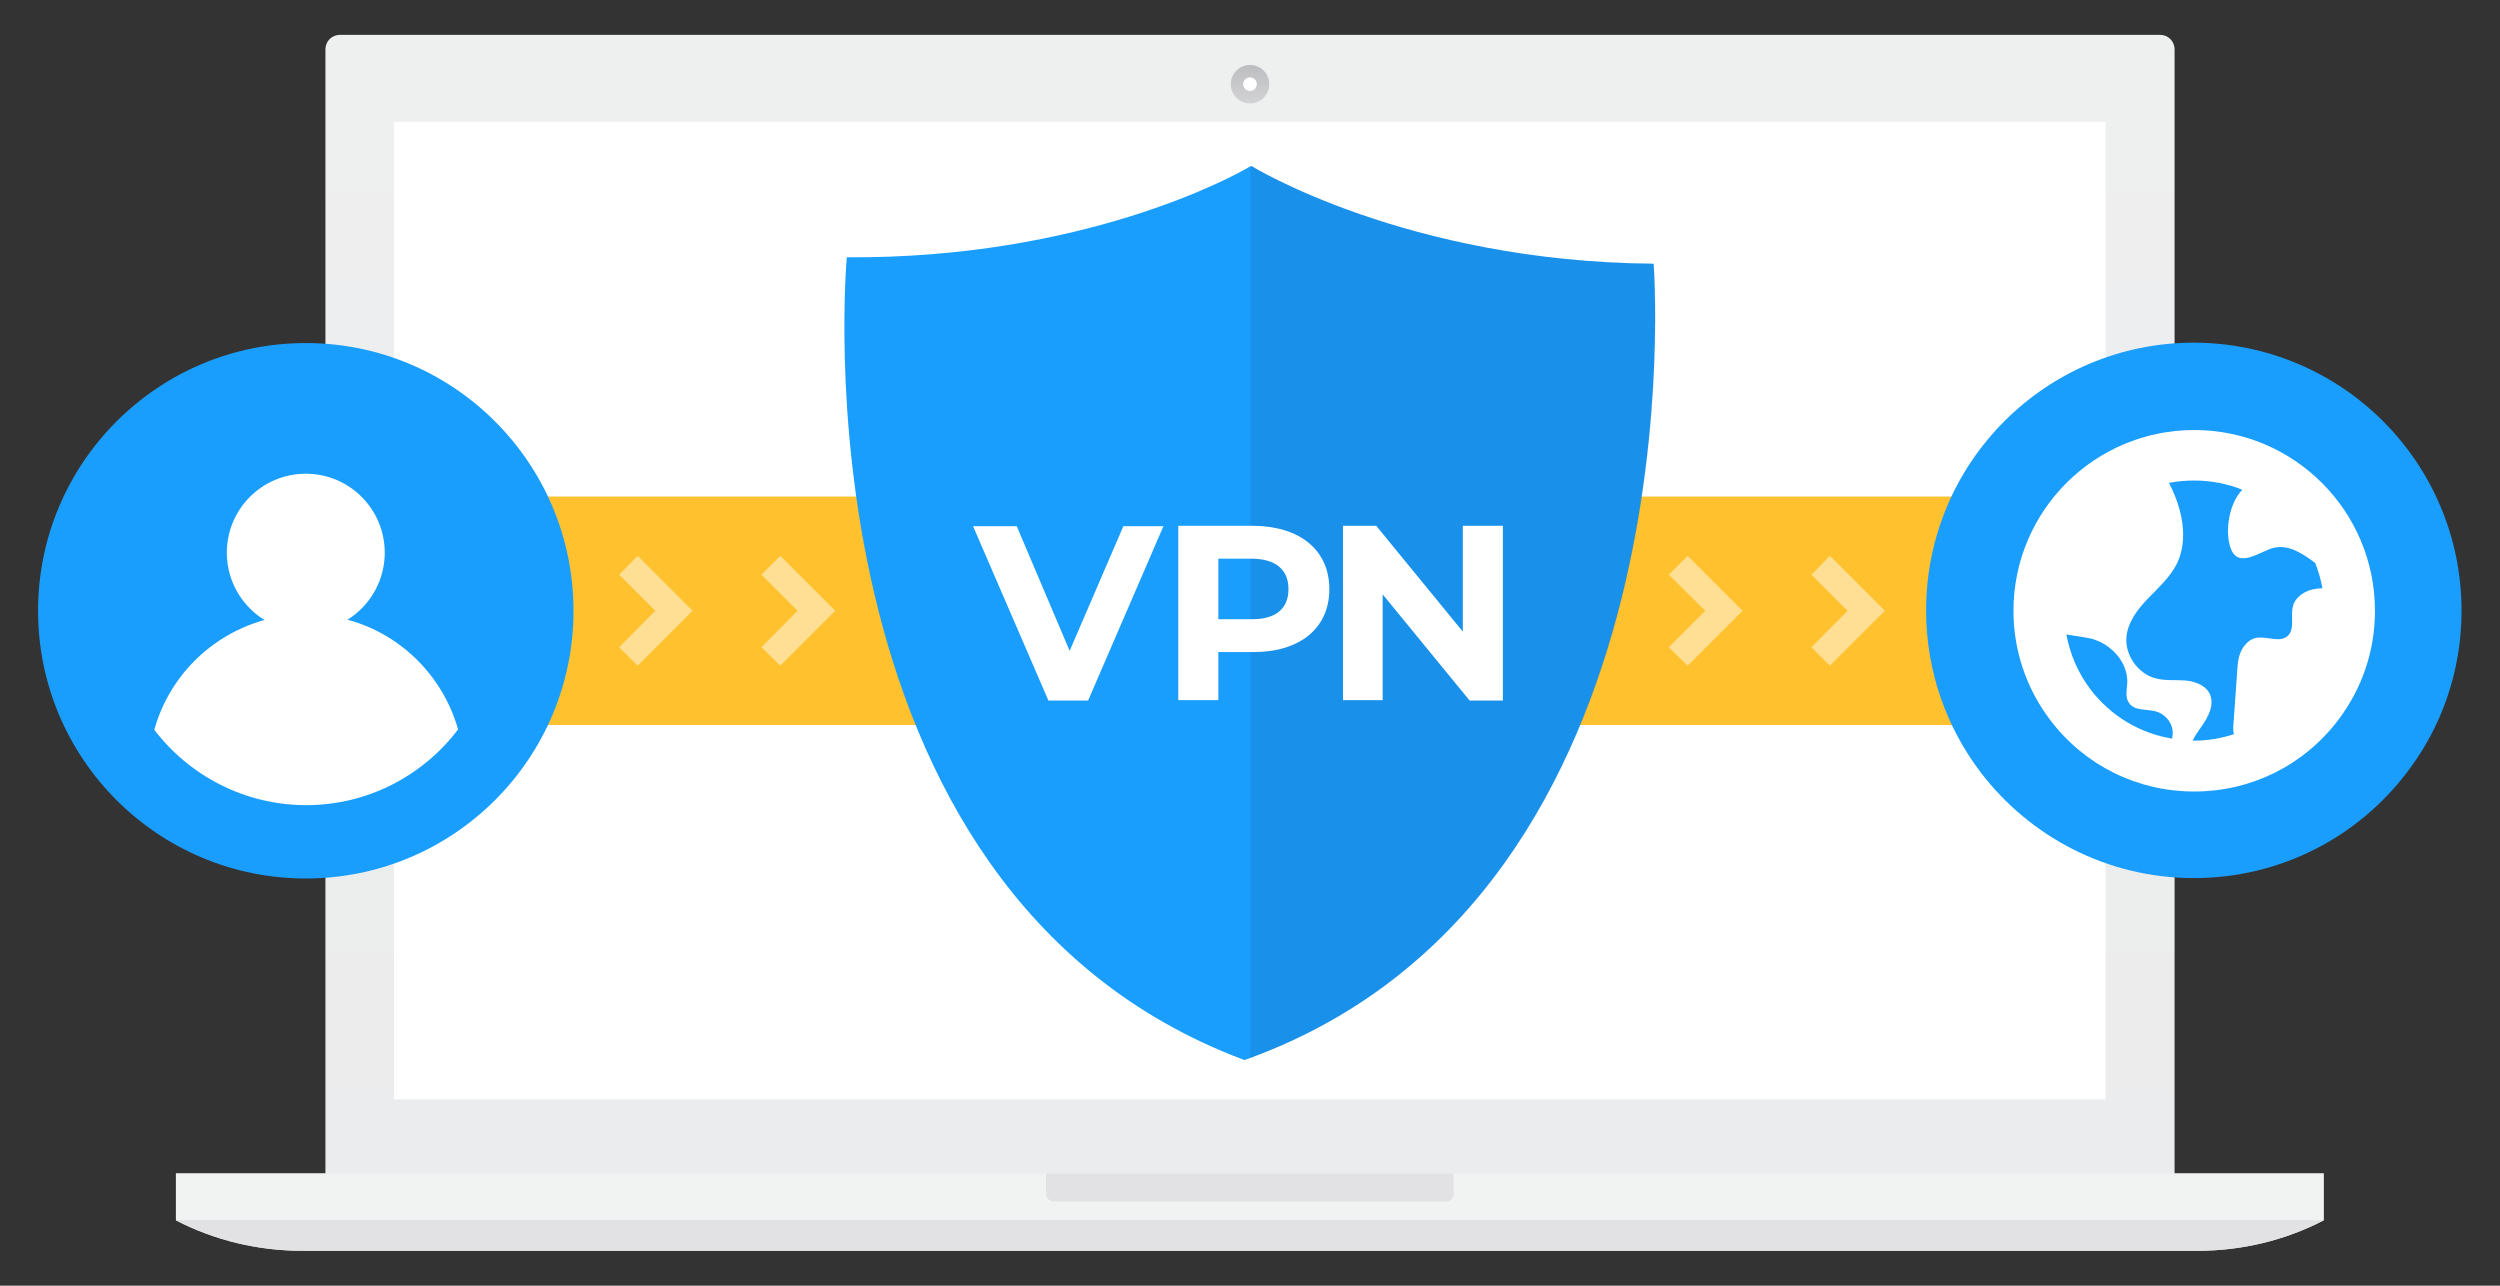 <svg version="1.1" id="Layer_1" xmlns="http://www.w3.org/2000/svg" x="0" y="0" viewBox="0 0 623.8 320.8" xml:space="preserve"><rect x="0" y="0" width="623.8" height="320.8" fill="#333333" stroke="none"/><style>.st0{fill:#e2e2e4}.st2{fill:#fff}.st6{fill:#1a9efe}.st7{opacity:.49}</style><g id="XMLID_8960_"><g id="XMLID_8961_"><g id="XMLID_8962_"><path id="XMLID_8970_" class="st0" d="M43.9 292.8v11.7c9.6 5 20.5 7.6 31.5 7.6h472.9c11 0 21.9-2.6 31.5-7.6v-11.7H43.9z"/><linearGradient id="XMLID_2_" gradientUnits="userSpaceOnUse" x1="311.894" y1="1231.482" x2="311.894" y2="-282.742"><stop offset="0" stop-color="#e2e2e4"/><stop offset="1" stop-color="#f1f2f2"/></linearGradient><path id="XMLID_8969_" d="M539 299.8H84.8c-2 0-3.6-1.6-3.6-3.6V12.3c0-2 1.6-3.6 3.6-3.6H539c2 0 3.6 1.6 3.6 3.6v283.8c0 2.1-1.6 3.7-3.6 3.7z" fill="url(#XMLID_2_)"/><path id="XMLID_8968_" class="st2" d="M98.3 30.4h427.1v243.9H98.3z"/><linearGradient id="XMLID_3_" gradientUnits="userSpaceOnUse" x1="311.894" y1="396.12" x2="311.894" y2="375.344"><stop offset="0" stop-color="#e2e2e4"/><stop offset="1" stop-color="#f1f2f2"/></linearGradient><path id="XMLID_8967_" fill="url(#XMLID_3_)" d="M43.9 292.8h535.9v11.7H43.9z"/><path id="XMLID_8966_" class="st0" d="M548.4 312.1h-473c-11 0-21.9-2.6-31.5-7.6h535.9c-9.6 5-20.4 7.6-31.4 7.6z"/><path id="XMLID_8965_" class="st0" d="M360.8 299.8H263c-1.1 0-2-.9-2-2v-5h101.7v5c.1 1.1-.8 2-1.9 2z"/><linearGradient id="XMLID_4_" gradientUnits="userSpaceOnUse" x1="311.894" y1="-.003" x2="311.894" y2="45.509"><stop offset="0" stop-color="#98999e"/><stop offset="1" stop-color="#fff"/></linearGradient><circle id="XMLID_8964_" cx="311.9" cy="21" r="4.8" fill="url(#XMLID_4_)"/><circle id="XMLID_8963_" class="st2" cx="311.9" cy="21" r="1.7"/></g></g></g><path id="XMLID_8959_" fill="#ffc12e" d="M98.6 123.9h426.5v57H98.6z"/><g id="XMLID_8908_"><g id="XMLID_8928_"><circle id="XMLID_8931_" class="st6" cx="76.3" cy="152.4" r="66.8"/><path id="XMLID_8930_" class="st2" d="M114.3 182c-8.7 11.5-22.5 18.9-37.9 18.9s-29.2-7.4-37.9-18.8c4.6-16.6 19.9-28.8 37.9-28.8 18-.1 33.2 12.1 37.9 28.7z"/><circle id="XMLID_8929_" class="st2" cx="76.3" cy="137.9" r="19.7"/></g><g id="XMLID_8910_"><g id="XMLID_8926_"><path id="XMLID_8927_" class="st6" d="M614.2 152.4c0 15.1-5 29.1-13.6 40.3-12.2 16.1-31.5 26.4-53.2 26.4s-41-10.4-53.2-26.4c-8.5-11.2-13.6-25.2-13.6-40.4 0-36.9 29.9-66.8 66.8-66.8 37 .1 66.8 30 66.8 66.9z"/></g><path id="XMLID_8918_" class="st2" d="M547.5 107.3c-24.9 0-45.1 20.2-45.1 45.1 0 9.9 3.2 19.4 9.2 27.3 8.6 11.3 21.7 17.8 35.9 17.8s27.3-6.5 35.9-17.8c6-7.9 9.2-17.3 9.2-27.3 0-24.9-20.2-45.1-45.1-45.1zM521.6 172c-3.1-4.1-5.1-8.8-6-13.7 2.1.4 4.3.6 6.4 1.1 4.9 1.4 9 5.9 8.8 11-.1 1.7-.6 3.7.5 5.1 1.4 1.9 4.3 1.4 6.6 2 2.2.6 3.9 2.5 4.2 4.7.1.7 0 1.4-.1 2.1-8-1.3-15.3-5.6-20.4-12.3zm25.5 12.8c.6-1.2 1.4-2.4 2.2-3.5 1.7-2.4 3.3-5.4 2.1-8.1-1-2.2-3.7-3.2-6.1-3.4-2.4-.2-4.9.1-7.3-.5-4.5-1.1-7.9-5.9-7.4-10.5.4-3.7 2.8-6.8 5.4-9.5 2.6-2.7 5.4-5.2 7.1-8.5 2.1-4.2 2-9.3.7-13.8-.6-2.2-1.5-4.4-2.6-6.5 2-.4 4.1-.6 6.3-.6 4.2 0 8.3.8 12 2.3-3.4 3.5-4.3 10.4-3 14.3 1.8 5.7 7.3 1.1 10.8.2 3.7-.9 7.3 1.4 10.4 3.8.8 2 1.4 4.1 1.8 6.3-.5 0-1 0-1.5.1-2.6.3-5.3 1.9-5.9 4.5-.6 2.5.6 5.6-1.3 7.3-2 1.8-5.3-.1-8 .5-1.7.4-3 1.9-3.7 3.5-.7 1.6-.8 3.4-.9 5.2l-.9 12.6c-.1.9-.1 1.8.1 2.7-3.1 1-6.4 1.6-9.8 1.6h-.5z"/></g></g><g id="XMLID_8895_"><g id="XMLID_8901_" class="st7"><g id="XMLID_8904_"><path id="XMLID_8905_" class="st2" d="M159.1 166.1l-4.6-4.6 9-9.1-9-9 4.6-4.7 13.7 13.7z"/></g><g id="XMLID_8902_"><path id="XMLID_8903_" class="st2" d="M194.7 166.1l-4.7-4.6 9-9.1-9-9 4.7-4.7 13.7 13.7z"/></g></g><g id="XMLID_8896_" class="st7"><g id="XMLID_8899_"><path id="XMLID_8900_" class="st2" d="M421.1 166.1l-4.7-4.6 9.1-9.1-9.1-9 4.7-4.7 13.7 13.7z"/></g><g id="XMLID_8897_"><path id="XMLID_8898_" class="st2" d="M456.6 166.1l-4.6-4.6 9-9.1-9-9 4.6-4.7 13.7 13.7z"/></g></g></g><g id="XMLID_8921_"><g id="XMLID_8922_"><g id="XMLID_8973_"><g id="XMLID_8975_"><path id="XMLID_8976_" class="st6" d="M311.9 264c0 .1-.1.1 0 0-.5.2-1 .4-1.4.5C196.7 222 211.3 64.2 211.3 64.2c58.7.4 96.4-20.1 100.5-22.6h.1c.2-.1.3-.2.3-.2s38.7 23.9 100.4 24.4c0 0 12.2 156.7-100.7 198.2z"/></g></g><g id="XMLID_8944_" opacity=".1"><g id="XMLID_8946_"><g id="XMLID_8957_"><path id="XMLID_8971_" d="M312 264c0 .1 0 .1 0 0V41.6h.1c.2-.1.3-.2.3-.2s38.6 24 100.3 24.4c0 0 12.2 156.7-100.7 198.2z" fill="#18162e"/></g></g></g></g></g><path class="st2" d="M290.3 131.3l-18.8 43.5h-9.9l-18.8-43.5h10.9l13.2 31.1 13.4-31.1h10zm41.4 15.7c0 9.7-7.3 15.7-18.9 15.7H304v12h-10v-43.5h18.8c11.6.1 18.9 6.1 18.9 15.8zm-10.2 0c0-4.8-3.1-7.6-9.3-7.6H304v15.1h8.2c6.2.1 9.3-2.7 9.3-7.5zm53.5-15.7v43.5h-8.3L345 148.3v26.4h-9.9v-43.5h8.3l21.6 26.4v-26.4h10z" id="XMLID_8919_"/></svg>